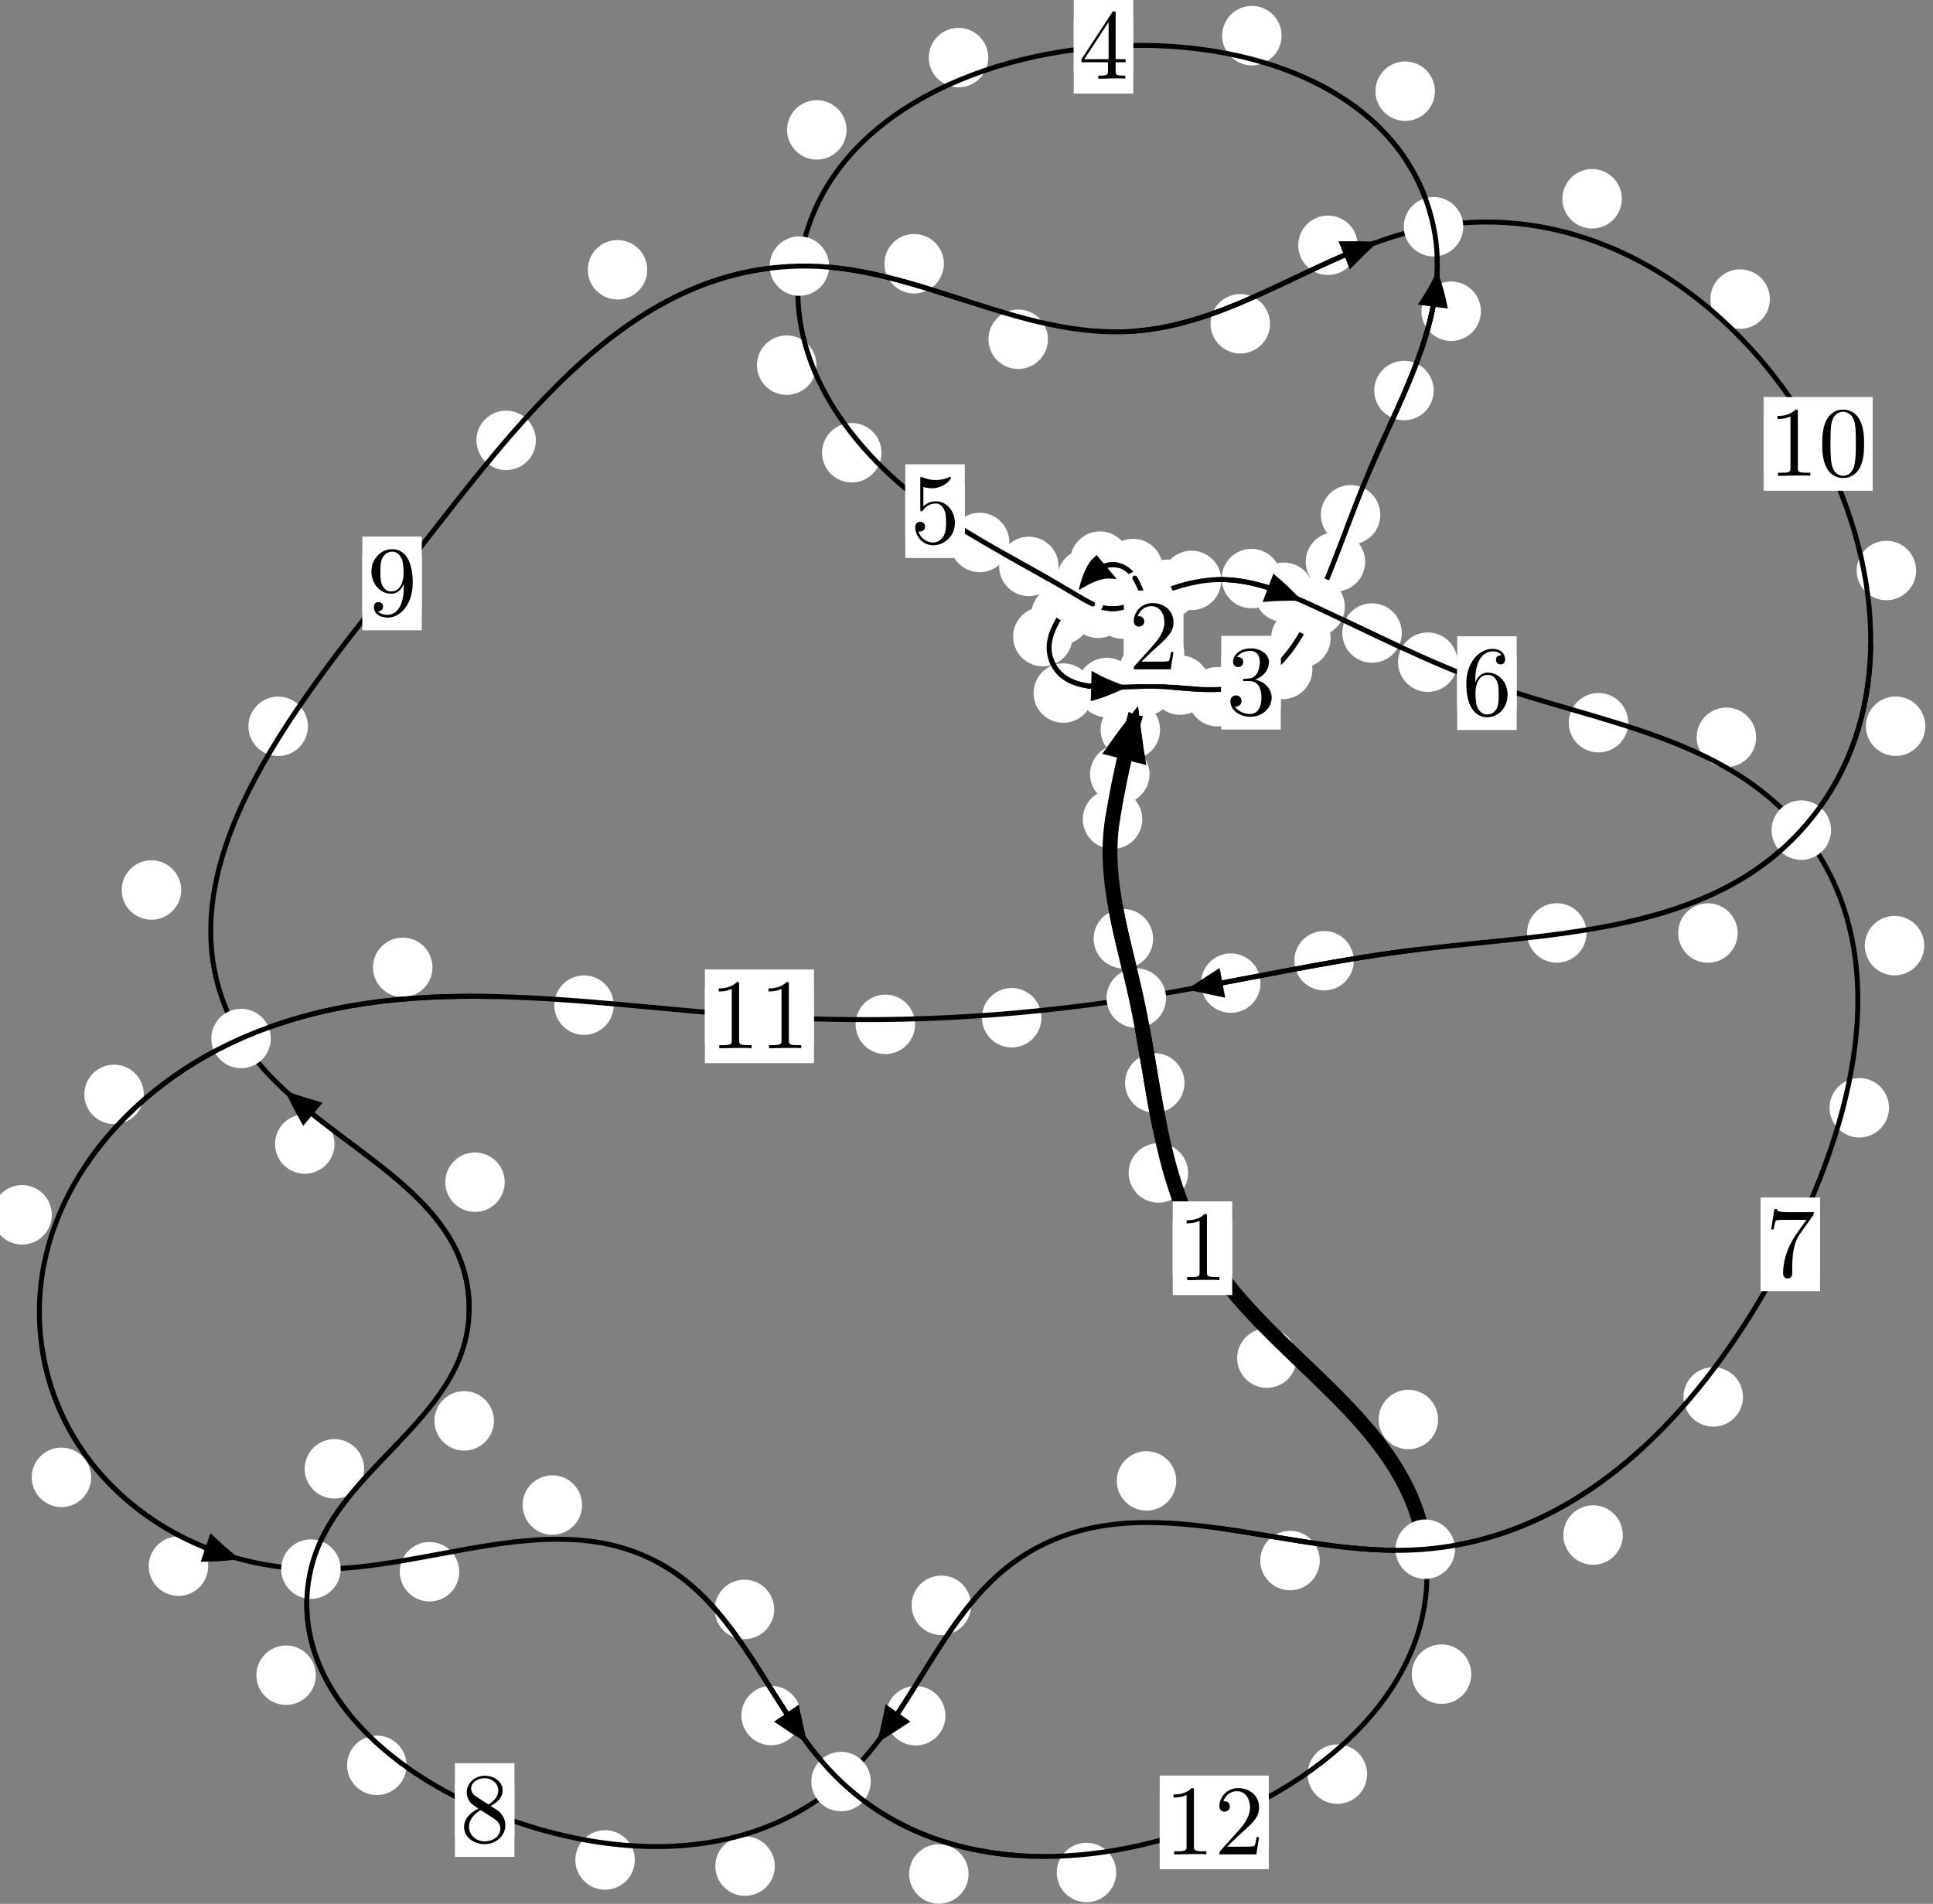 <?xml version="1.0"?>
<!-- Created by MetaPost 1.999 on 2021.07.06:0017 -->
<svg version="1.1" xmlns="http://www.w3.org/2000/svg" xmlns:xlink="http://www.w3.org/1999/xlink" width="194.306" height="191.413" viewBox="0 0 194.306 191.413">
<rect x="0" y="0" width="194.306" height="191.413" fill="#808080" stroke="none"/>
<!-- Original BoundingBox: -115.768585 -122.403259 78.537796 69.009918 -->
  <defs>
    <g transform="scale(0.01,0.01)" id="GLYPHcmr10_48">
      <path style="fill-rule: evenodd;" d="M460 -320C460 -400,455 -480,420 -554C374 -650,292 -666,250 -666C190 -666,117 -640,76 -547C44 -478,39 -400,39 -320C39 -245,43 -155,84 -79C127 2,200 22,249 22C303 22,379 1,423 -94C455 -163,460 -241,460 -320M249 -0C210 -0,151 -25,133 -121C122 -181,122 -273,122 -332C122 -396,122 -462,130 -516C149 -635,224 -644,249 -644C282 -644,348 -626,367 -527C377 -471,377 -395,377 -332C377 -257,377 -189,366 -125C351 -30,294 -0,249 -0"></path>
    </g>
    <g transform="scale(0.01,0.01)" id="GLYPHcmr10_49">
      <path style="fill-rule: evenodd;" d="M294 -640C294 -664,294 -666,271 -666C209 -602,121 -602,89 -602L89 -571C109 -571,168 -571,220 -597L220 -79C220 -43,217 -31,127 -31L95 -31L95 -0L257 -0L130 -3L217 -3L257 -3L297 -3L384 -3L419 -0L419 -31L387 -31C297 -31,294 -42,294 -79"></path>
    </g>
    <g transform="scale(0.01,0.01)" id="GLYPHcmr10_50">
      <path style="fill-rule: evenodd;" d="M127 -77L233 -180C389 -318,449 -372,449 -472C449 -586,359 -666,237 -666C124 -666,50 -574,50 -485C50 -429,100 -429,103 -429C120 -429,155 -441,155 -482C155 -508,137 -534,102 -534C94 -534,92 -534,89 -533C112 -598,166 -635,224 -635C315 -635,358 -554,358 -472C358 -392,308 -313,253 -251L61 -37C50 -26,50 -24,50 -0L421 -0L449 -174L424 -174C419 -144,412 -100,402 -85C395 -77,329 -77,307 -77"></path>
    </g>
    <g transform="scale(0.01,0.01)" id="GLYPHcmr10_51">
      <path style="fill-rule: evenodd;" d="M290 -352C372 -379,430 -449,430 -528C430 -610,342 -666,246 -666C145 -666,69 -606,69 -530C69 -497,91 -478,120 -478C151 -478,171 -500,171 -529C171 -579,124 -579,109 -579C140 -628,206 -641,242 -641C283 -641,338 -619,338 -529C338 -517,336 -459,310 -415C280 -367,246 -364,221 -363C213 -362,189 -360,182 -360C174 -359,167 -358,167 -348C167 -337,174 -337,191 -337L235 -337C317 -337,354 -269,354 -171C354 -35,285 -6,241 -6C198 -6,123 -23,88 -82C123 -77,154 -99,154 -137C154 -173,127 -193,98 -193C74 -193,42 -179,42 -135C42 -44,135 22,244 22C366 22,457 -69,457 -171C457 -253,394 -331,290 -352"></path>
    </g>
    <g transform="scale(0.01,0.01)" id="GLYPHcmr10_52">
      <path style="fill-rule: evenodd;" d="M294 -165L294 -78C294 -42,292 -31,218 -31L197 -31L197 -0L332 -0L238 -3L290 -3L332 -3L374 -3L427 -3L468 -0L468 -31L447 -31C373 -31,371 -42,371 -78L371 -165L471 -165L471 -196L371 -196L371 -651C371 -671,371 -677,355 -677C346 -677,343 -677,335 -665L28 -196L28 -165M300 -196L56 -196L300 -569"></path>
    </g>
    <g transform="scale(0.01,0.01)" id="GLYPHcmr10_53">
      <path style="fill-rule: evenodd;" d="M449 -201C449 -320,367 -420,259 -420C211 -420,168 -404,132 -369L132 -564C152 -558,185 -551,217 -551C340 -551,410 -642,410 -655C410 -661,407 -666,400 -666C399 -666,397 -666,392 -663C372 -654,323 -634,256 -634C216 -634,170 -641,123 -662C115 -665,113 -665,111 -665C101 -665,101 -657,101 -641L101 -345C101 -327,101 -319,115 -319C122 -319,124 -322,128 -328C139 -344,176 -398,257 -398C309 -398,334 -352,342 -334C358 -297,360 -258,360 -208C360 -173,360 -113,336 -71C312 -32,275 -6,229 -6C156 -6,99 -59,82 -118C85 -117,88 -116,99 -116C132 -116,149 -141,149 -165C149 -189,132 -214,99 -214C85 -214,50 -207,50 -161C50 -75,119 22,231 22C347 22,449 -74,449 -201"></path>
    </g>
    <g transform="scale(0.01,0.01)" id="GLYPHcmr10_54">
      <path style="fill-rule: evenodd;" d="M132 -328L132 -352C132 -605,256 -641,307 -641C331 -641,373 -635,395 -601C380 -601,340 -601,340 -556C340 -525,364 -510,386 -510C402 -510,432 -519,432 -558C432 -618,388 -666,305 -666C177 -666,42 -537,42 -316C42 -49,158 22,251 22C362 22,457 -72,457 -204C457 -331,368 -427,257 -427C189 -427,152 -376,132 -328M251 -6C188 -6,158 -66,152 -81C134 -128,134 -208,134 -226C134 -304,166 -404,256 -404C272 -404,318 -404,349 -342C367 -305,367 -254,367 -205C367 -157,367 -107,350 -71C320 -11,274 -6,251 -6"></path>
    </g>
    <g transform="scale(0.01,0.01)" id="GLYPHcmr10_55">
      <path style="fill-rule: evenodd;" d="M476 -609C485 -621,485 -623,485 -644L242 -644C120 -644,118 -657,114 -676L89 -676L56 -470L81 -470C84 -486,93 -549,106 -561C113 -567,191 -567,204 -567L411 -567C400 -551,321 -442,299 -409C209 -274,176 -135,176 -33C176 -23,176 22,222 22C268 22,268 -23,268 -33L268 -84C268 -139,271 -194,279 -248C283 -271,297 -357,341 -419"></path>
    </g>
    <g transform="scale(0.01,0.01)" id="GLYPHcmr10_56">
      <path style="fill-rule: evenodd;" d="M163 -457C117 -487,113 -521,113 -538C113 -599,178 -641,249 -641C322 -641,386 -589,386 -517C386 -460,347 -412,287 -377M309 -362C381 -399,430 -451,430 -517C430 -609,341 -666,250 -666C150 -666,69 -592,69 -499C69 -481,71 -436,113 -389C124 -377,161 -352,186 -335C128 -306,42 -250,42 -151C42 -45,144 22,249 22C362 22,457 -61,457 -168C457 -204,446 -249,408 -291C389 -312,373 -322,309 -362M209 -320L332 -242C360 -223,407 -193,407 -132C407 -58,332 -6,250 -6C164 -6,92 -68,92 -151C92 -209,124 -273,209 -320"></path>
    </g>
    <g transform="scale(0.01,0.01)" id="GLYPHcmr10_57">
      <path style="fill-rule: evenodd;" d="M367 -318L367 -286C367 -52,263 -6,205 -6C188 -6,134 -8,107 -42C151 -42,159 -71,159 -88C159 -119,135 -134,113 -134C97 -134,67 -125,67 -86C67 -19,121 22,206 22C335 22,457 -114,457 -329C457 -598,342 -666,253 -666C198 -666,149 -648,106 -603C65 -558,42 -516,42 -441C42 -316,130 -218,242 -218C303 -218,344 -260,367 -318M243 -241C227 -241,181 -241,150 -304C132 -341,132 -391,132 -440C132 -494,132 -541,153 -578C180 -628,218 -641,253 -641C299 -641,332 -607,349 -562C361 -530,365 -467,365 -421C365 -338,331 -241,243 -241"></path>
    </g>
  </defs>
  <path d="M115.553 77.841C115.553 77.048,115.238 76.288,114.677 75.728C114.117 75.167,113.357 74.852,112.564 74.852C111.771 74.852,111.011 75.167,110.451 75.728C109.89 76.288,109.575 77.048,109.575 77.841C109.575 78.634,109.89 79.394,110.451 79.954C111.011 80.515,111.771 80.83,112.564 80.83C113.357 80.83,114.117 80.515,114.677 79.954C115.238 79.394,115.553 78.634,115.553 77.841Z" style="fill: rgb(100%,100%,100%);stroke: none;"></path>
  <path d="M114.822 82.367C114.822 81.575,114.507 80.815,113.946 80.254C113.386 79.694,112.626 79.379,111.833 79.379C111.04 79.379,110.28 79.694,109.72 80.254C109.159 80.815,108.844 81.575,108.844 82.367C108.844 83.16,109.159 83.92,109.72 84.481C110.28 85.041,111.04 85.356,111.833 85.356C112.626 85.356,113.386 85.041,113.946 84.481C114.507 83.92,114.822 83.16,114.822 82.367Z" style="fill: rgb(100%,100%,100%);stroke: none;"></path>
  <path d="M118.495 67.393C118.495 66.601,118.18 65.841,117.619 65.28C117.059 64.72,116.299 64.405,115.506 64.405C114.713 64.405,113.953 64.72,113.393 65.28C112.832 65.841,112.517 66.601,112.517 67.393C112.517 68.186,112.832 68.946,113.393 69.507C113.953 70.067,114.713 70.382,115.506 70.382C116.299 70.382,117.059 70.067,117.619 69.507C118.18 68.946,118.495 68.186,118.495 67.393Z" style="fill: rgb(100%,100%,100%);stroke: none;"></path>
  <path d="M116.611 73.373C116.611 72.581,116.296 71.821,115.736 71.26C115.175 70.7,114.415 70.385,113.623 70.385C112.83 70.385,112.07 70.7,111.509 71.26C110.949 71.821,110.634 72.581,110.634 73.373C110.634 74.166,110.949 74.926,111.509 75.487C112.07 76.047,112.83 76.362,113.623 76.362C114.415 76.362,115.175 76.047,115.736 75.487C116.296 74.926,116.611 74.166,116.611 73.373Z" style="fill: rgb(100%,100%,100%);stroke: none;"></path>
  <path d="M118.872 62.768C118.872 61.975,118.557 61.215,117.997 60.655C117.436 60.094,116.676 59.779,115.884 59.779C115.091 59.779,114.331 60.094,113.77 60.655C113.21 61.215,112.895 61.975,112.895 62.768C112.895 63.561,113.21 64.321,113.77 64.881C114.331 65.442,115.091 65.757,115.884 65.757C116.676 65.757,117.436 65.442,117.997 64.881C118.557 64.321,118.872 63.561,118.872 62.768Z" style="fill: rgb(100%,100%,100%);stroke: none;"></path>
  <path d="M119.047 65.767C119.047 64.974,118.732 64.214,118.172 63.654C117.611 63.093,116.851 62.778,116.058 62.778C115.266 62.778,114.506 63.093,113.945 63.654C113.385 64.214,113.07 64.974,113.07 65.767C113.07 66.56,113.385 67.32,113.945 67.88C114.506 68.441,115.266 68.756,116.058 68.756C116.851 68.756,117.611 68.441,118.172 67.88C118.732 67.32,119.047 66.56,119.047 65.767Z" style="fill: rgb(100%,100%,100%);stroke: none;"></path>
  <path d="M117.495 58.785C117.495 57.992,117.18 57.232,116.62 56.671C116.06 56.111,115.299 55.796,114.507 55.796C113.714 55.796,112.954 56.111,112.393 56.671C111.833 57.232,111.518 57.992,111.518 58.785C111.518 59.577,111.833 60.337,112.393 60.898C112.954 61.458,113.714 61.773,114.507 61.773C115.299 61.773,116.06 61.458,116.62 60.898C117.18 60.337,117.495 59.577,117.495 58.785Z" style="fill: rgb(100%,100%,100%);stroke: none;"></path>
  <path d="M118.401 61.523C118.401 60.731,118.087 59.971,117.526 59.41C116.966 58.85,116.205 58.535,115.413 58.535C114.62 58.535,113.86 58.85,113.299 59.41C112.739 59.971,112.424 60.731,112.424 61.523C112.424 62.316,112.739 63.076,113.299 63.637C113.86 64.197,114.62 64.512,115.413 64.512C116.205 64.512,116.966 64.197,117.526 63.637C118.087 63.076,118.401 62.316,118.401 61.523Z" style="fill: rgb(100%,100%,100%);stroke: none;"></path>
  <path d="M113.557 56.419C113.557 55.626,113.242 54.866,112.681 54.306C112.121 53.745,111.361 53.43,110.568 53.43C109.775 53.43,109.015 53.745,108.455 54.306C107.894 54.866,107.579 55.626,107.579 56.419C107.579 57.212,107.894 57.972,108.455 58.532C109.015 59.093,109.775 59.408,110.568 59.408C111.361 59.408,112.121 59.093,112.681 58.532C113.242 57.972,113.557 57.212,113.557 56.419Z" style="fill: rgb(100%,100%,100%);stroke: none;"></path>
  <path d="M116.882 57.163C116.882 56.37,116.567 55.61,116.007 55.049C115.446 54.489,114.686 54.174,113.894 54.174C113.101 54.174,112.341 54.489,111.78 55.049C111.22 55.61,110.905 56.37,110.905 57.163C110.905 57.955,111.22 58.716,111.78 59.276C112.341 59.837,113.101 60.151,113.894 60.151C114.686 60.151,115.446 59.837,116.007 59.276C116.567 58.716,116.882 57.955,116.882 57.163Z" style="fill: rgb(100%,100%,100%);stroke: none;"></path>
  <path d="M109.634 61.827C109.634 61.034,109.319 60.274,108.759 59.714C108.198 59.153,107.438 58.838,106.646 58.838C105.853 58.838,105.093 59.153,104.532 59.714C103.972 60.274,103.657 61.034,103.657 61.827C103.657 62.62,103.972 63.38,104.532 63.94C105.093 64.501,105.853 64.816,106.646 64.816C107.438 64.816,108.198 64.501,108.759 63.94C109.319 63.38,109.634 62.62,109.634 61.827Z" style="fill: rgb(100%,100%,100%);stroke: none;"></path>
  <path d="M112.239 58.184C112.239 57.392,111.925 56.631,111.364 56.071C110.804 55.51,110.043 55.195,109.251 55.195C108.458 55.195,107.698 55.51,107.137 56.071C106.577 56.631,106.262 57.392,106.262 58.184C106.262 58.977,106.577 59.737,107.137 60.298C107.698 60.858,108.458 61.173,109.251 61.173C110.043 61.173,110.804 60.858,111.364 60.298C111.925 59.737,112.239 58.977,112.239 58.184Z" style="fill: rgb(100%,100%,100%);stroke: none;"></path>
  <path d="M109.872 69.68C109.872 68.888,109.557 68.128,108.997 67.567C108.436 67.007,107.676 66.692,106.883 66.692C106.091 66.692,105.33 67.007,104.77 67.567C104.21 68.128,103.895 68.888,103.895 69.68C103.895 70.473,104.21 71.233,104.77 71.794C105.33 72.354,106.091 72.669,106.883 72.669C107.676 72.669,108.436 72.354,108.997 71.794C109.557 71.233,109.872 70.473,109.872 69.68Z" style="fill: rgb(100%,100%,100%);stroke: none;"></path>
  <path d="M107.814 64.003C107.814 63.21,107.499 62.45,106.939 61.89C106.378 61.329,105.618 61.014,104.826 61.014C104.033 61.014,103.273 61.329,102.712 61.89C102.152 62.45,101.837 63.21,101.837 64.003C101.837 64.796,102.152 65.556,102.712 66.116C103.273 66.677,104.033 66.992,104.826 66.992C105.618 66.992,106.378 66.677,106.939 66.116C107.499 65.556,107.814 64.796,107.814 64.003Z" style="fill: rgb(100%,100%,100%);stroke: none;"></path>
  <path d="M121.616 68.881C121.616 68.089,121.301 67.328,120.74 66.768C120.18 66.207,119.42 65.892,118.627 65.892C117.834 65.892,117.074 66.207,116.514 66.768C115.953 67.328,115.638 68.089,115.638 68.881C115.638 69.674,115.953 70.434,116.514 70.995C117.074 71.555,117.834 71.87,118.627 71.87C119.42 71.87,120.18 71.555,120.74 70.995C121.301 70.434,121.616 69.674,121.616 68.881Z" style="fill: rgb(100%,100%,100%);stroke: none;"></path>
  <path d="M114.236 69.123C114.236 68.33,113.921 67.57,113.361 67.01C112.8 66.449,112.04 66.134,111.247 66.134C110.455 66.134,109.695 66.449,109.134 67.01C108.574 67.57,108.259 68.33,108.259 69.123C108.259 69.916,108.574 70.676,109.134 71.236C109.695 71.797,110.455 72.112,111.247 72.112C112.04 72.112,112.8 71.797,113.361 71.236C113.921 70.676,114.236 69.916,114.236 69.123Z" style="fill: rgb(100%,100%,100%);stroke: none;"></path>
  <path d="M131.926 67.303C131.926 66.511,131.611 65.751,131.051 65.19C130.49 64.63,129.73 64.315,128.937 64.315C128.145 64.315,127.384 64.63,126.824 65.19C126.264 65.751,125.949 66.511,125.949 67.303C125.949 68.096,126.264 68.856,126.824 69.417C127.384 69.977,128.145 70.292,128.937 70.292C129.73 70.292,130.49 69.977,131.051 69.417C131.611 68.856,131.926 68.096,131.926 67.303Z" style="fill: rgb(100%,100%,100%);stroke: none;"></path>
  <path d="M125.362 70.048C125.362 69.256,125.047 68.496,124.486 67.935C123.926 67.375,123.166 67.06,122.373 67.06C121.58 67.06,120.82 67.375,120.26 67.935C119.699 68.496,119.384 69.256,119.384 70.048C119.384 70.841,119.699 71.601,120.26 72.162C120.82 72.722,121.58 73.037,122.373 73.037C123.166 73.037,123.926 72.722,124.486 72.162C125.047 71.601,125.362 70.841,125.362 70.048Z" style="fill: rgb(100%,100%,100%);stroke: none;"></path>
  <path d="M137.228 56.487C137.228 55.695,136.913 54.934,136.353 54.374C135.792 53.813,135.032 53.498,134.24 53.498C133.447 53.498,132.687 53.813,132.126 54.374C131.566 54.934,131.251 55.695,131.251 56.487C131.251 57.28,131.566 58.04,132.126 58.601C132.687 59.161,133.447 59.476,134.24 59.476C135.032 59.476,135.792 59.161,136.353 58.601C136.913 58.04,137.228 57.28,137.228 56.487Z" style="fill: rgb(100%,100%,100%);stroke: none;"></path>
  <path d="M133.754 64.153C133.754 63.36,133.439 62.6,132.878 62.039C132.318 61.479,131.558 61.164,130.765 61.164C129.972 61.164,129.212 61.479,128.652 62.039C128.091 62.6,127.776 63.36,127.776 64.153C127.776 64.945,128.091 65.706,128.652 66.266C129.212 66.827,129.972 67.142,130.765 67.142C131.558 67.142,132.318 66.827,132.878 66.266C133.439 65.706,133.754 64.945,133.754 64.153Z" style="fill: rgb(100%,100%,100%);stroke: none;"></path>
  <path d="M144.118 39.267C144.118 38.474,143.803 37.714,143.243 37.153C142.682 36.593,141.922 36.278,141.129 36.278C140.337 36.278,139.577 36.593,139.016 37.153C138.456 37.714,138.141 38.474,138.141 39.267C138.141 40.059,138.456 40.82,139.016 41.38C139.577 41.94,140.337 42.255,141.129 42.255C141.922 42.255,142.682 41.94,143.243 41.38C143.803 40.82,144.118 40.059,144.118 39.267Z" style="fill: rgb(100%,100%,100%);stroke: none;"></path>
  <path d="M138.75 51.759C138.75 50.966,138.435 50.206,137.874 49.646C137.314 49.085,136.554 48.77,135.761 48.77C134.968 48.77,134.208 49.085,133.648 49.646C133.087 50.206,132.772 50.966,132.772 51.759C132.772 52.552,133.087 53.312,133.648 53.872C134.208 54.433,134.968 54.748,135.761 54.748C136.554 54.748,137.314 54.433,137.874 53.872C138.435 53.312,138.75 52.552,138.75 51.759Z" style="fill: rgb(100%,100%,100%);stroke: none;"></path>
  <path d="M144.238 9.168C144.238 8.376,143.923 7.616,143.363 7.055C142.803 6.495,142.042 6.18,141.25 6.18C140.457 6.18,139.697 6.495,139.136 7.055C138.576 7.616,138.261 8.376,138.261 9.168C138.261 9.961,138.576 10.721,139.136 11.282C139.697 11.842,140.457 12.157,141.25 12.157C142.042 12.157,142.803 11.842,143.363 11.282C143.923 10.721,144.238 9.961,144.238 9.168Z" style="fill: rgb(100%,100%,100%);stroke: none;"></path>
  <path d="M148.86 31.291C148.86 30.499,148.545 29.738,147.985 29.178C147.424 28.617,146.664 28.303,145.871 28.303C145.079 28.303,144.318 28.617,143.758 29.178C143.197 29.738,142.882 30.499,142.882 31.291C142.882 32.084,143.197 32.844,143.758 33.405C144.318 33.965,145.079 34.28,145.871 34.28C146.664 34.28,147.424 33.965,147.985 33.405C148.545 32.844,148.86 32.084,148.86 31.291Z" style="fill: rgb(100%,100%,100%);stroke: none;"></path>
  <path d="M99.339 5.79C99.339 4.998,99.024 4.238,98.464 3.677C97.903 3.117,97.143 2.802,96.35 2.802C95.558 2.802,94.797 3.117,94.237 3.677C93.676 4.238,93.361 4.998,93.361 5.79C93.361 6.583,93.676 7.343,94.237 7.904C94.797 8.464,95.558 8.779,96.35 8.779C97.143 8.779,97.903 8.464,98.464 7.904C99.024 7.343,99.339 6.583,99.339 5.79Z" style="fill: rgb(100%,100%,100%);stroke: none;"></path>
  <path d="M128.827 3.585C128.827 2.792,128.512 2.032,127.952 1.472C127.391 0.911,126.631 0.596,125.838 0.596C125.046 0.596,124.286 0.911,123.725 1.472C123.165 2.032,122.85 2.792,122.85 3.585C122.85 4.378,123.165 5.138,123.725 5.698C124.286 6.259,125.046 6.574,125.838 6.574C126.631 6.574,127.391 6.259,127.952 5.698C128.512 5.138,128.827 4.378,128.827 3.585Z" style="fill: rgb(100%,100%,100%);stroke: none;"></path>
  <path d="M82.068 36.713C82.068 35.92,81.753 35.16,81.193 34.599C80.632 34.039,79.872 33.724,79.079 33.724C78.287 33.724,77.526 34.039,76.966 34.599C76.405 35.16,76.091 35.92,76.091 36.713C76.091 37.505,76.405 38.266,76.966 38.826C77.526 39.387,78.287 39.702,79.079 39.702C79.872 39.702,80.632 39.387,81.193 38.826C81.753 38.266,82.068 37.505,82.068 36.713Z" style="fill: rgb(100%,100%,100%);stroke: none;"></path>
  <path d="M85.095 13.058C85.095 12.266,84.78 11.506,84.22 10.945C83.66 10.385,82.899 10.07,82.107 10.07C81.314 10.07,80.554 10.385,79.993 10.945C79.433 11.506,79.118 12.266,79.118 13.058C79.118 13.851,79.433 14.611,79.993 15.172C80.554 15.732,81.314 16.047,82.107 16.047C82.899 16.047,83.66 15.732,84.22 15.172C84.78 14.611,85.095 13.851,85.095 13.058Z" style="fill: rgb(100%,100%,100%);stroke: none;"></path>
  <path d="M101.463 54.54C101.463 53.748,101.148 52.987,100.587 52.427C100.027 51.867,99.267 51.552,98.474 51.552C97.681 51.552,96.921 51.867,96.361 52.427C95.8 52.987,95.485 53.748,95.485 54.54C95.485 55.333,95.8 56.093,96.361 56.654C96.921 57.214,97.681 57.529,98.474 57.529C99.267 57.529,100.027 57.214,100.587 56.654C101.148 56.093,101.463 55.333,101.463 54.54Z" style="fill: rgb(100%,100%,100%);stroke: none;"></path>
  <path d="M88.61 45.518C88.61 44.725,88.295 43.965,87.735 43.405C87.175 42.844,86.414 42.529,85.622 42.529C84.829 42.529,84.069 42.844,83.508 43.405C82.948 43.965,82.633 44.725,82.633 45.518C82.633 46.311,82.948 47.071,83.508 47.631C84.069 48.192,84.829 48.507,85.622 48.507C86.414 48.507,87.175 48.192,87.735 47.631C88.295 47.071,88.61 46.311,88.61 45.518Z" style="fill: rgb(100%,100%,100%);stroke: none;"></path>
  <path d="M112.223 60.45C112.223 59.657,111.908 58.897,111.348 58.336C110.787 57.776,110.027 57.461,109.235 57.461C108.442 57.461,107.682 57.776,107.121 58.336C106.561 58.897,106.246 59.657,106.246 60.45C106.246 61.242,106.561 62.003,107.121 62.563C107.682 63.124,108.442 63.438,109.235 63.438C110.027 63.438,110.787 63.124,111.348 62.563C111.908 62.003,112.223 61.242,112.223 60.45Z" style="fill: rgb(100%,100%,100%);stroke: none;"></path>
  <path d="M106.411 56.946C106.411 56.154,106.096 55.394,105.535 54.833C104.975 54.273,104.215 53.958,103.422 53.958C102.629 53.958,101.869 54.273,101.309 54.833C100.748 55.394,100.433 56.154,100.433 56.946C100.433 57.739,100.748 58.499,101.309 59.06C101.869 59.62,102.629 59.935,103.422 59.935C104.215 59.935,104.975 59.62,105.535 59.06C106.096 58.499,106.411 57.739,106.411 56.946Z" style="fill: rgb(100%,100%,100%);stroke: none;"></path>
  <path d="M115.848 61.241C115.848 60.448,115.533 59.688,114.972 59.127C114.412 58.567,113.652 58.252,112.859 58.252C112.066 58.252,111.306 58.567,110.746 59.127C110.185 59.688,109.87 60.448,109.87 61.241C109.87 62.033,110.185 62.793,110.746 63.354C111.306 63.914,112.066 64.229,112.859 64.229C113.652 64.229,114.412 63.914,114.972 63.354C115.533 62.793,115.848 62.033,115.848 61.241Z" style="fill: rgb(100%,100%,100%);stroke: none;"></path>
  <path d="M113.376 61.161C113.376 60.369,113.061 59.608,112.501 59.048C111.94 58.488,111.18 58.173,110.387 58.173C109.595 58.173,108.835 58.488,108.274 59.048C107.714 59.608,107.399 60.369,107.399 61.161C107.399 61.954,107.714 62.714,108.274 63.275C108.835 63.835,109.595 64.15,110.387 64.15C111.18 64.15,111.94 63.835,112.501 63.275C113.061 62.714,113.376 61.954,113.376 61.161Z" style="fill: rgb(100%,100%,100%);stroke: none;"></path>
  <path d="M120.33 59.248C120.33 58.456,120.015 57.695,119.454 57.135C118.894 56.574,118.134 56.26,117.341 56.26C116.548 56.26,115.788 56.574,115.228 57.135C114.667 57.695,114.352 58.456,114.352 59.248C114.352 60.041,114.667 60.801,115.228 61.362C115.788 61.922,116.548 62.237,117.341 62.237C118.134 62.237,118.894 61.922,119.454 61.362C120.015 60.801,120.33 60.041,120.33 59.248Z" style="fill: rgb(100%,100%,100%);stroke: none;"></path>
  <path d="M116.929 60.741C116.929 59.949,116.614 59.188,116.053 58.628C115.493 58.067,114.733 57.752,113.94 57.752C113.147 57.752,112.387 58.067,111.827 58.628C111.266 59.188,110.951 59.949,110.951 60.741C110.951 61.534,111.266 62.294,111.827 62.855C112.387 63.415,113.147 63.73,113.94 63.73C114.733 63.73,115.493 63.415,116.053 62.855C116.614 62.294,116.929 61.534,116.929 60.741Z" style="fill: rgb(100%,100%,100%);stroke: none;"></path>
  <path d="M128.784 58.17C128.784 57.378,128.469 56.618,127.909 56.057C127.348 55.497,126.588 55.182,125.795 55.182C125.003 55.182,124.243 55.497,123.682 56.057C123.122 56.618,122.807 57.378,122.807 58.17C122.807 58.963,123.122 59.723,123.682 60.284C124.243 60.844,125.003 61.159,125.795 61.159C126.588 61.159,127.348 60.844,127.909 60.284C128.469 59.723,128.784 58.963,128.784 58.17Z" style="fill: rgb(100%,100%,100%);stroke: none;"></path>
  <path d="M122.763 58.354C122.763 57.561,122.448 56.801,121.888 56.24C121.327 55.68,120.567 55.365,119.775 55.365C118.982 55.365,118.222 55.68,117.661 56.24C117.101 56.801,116.786 57.561,116.786 58.354C116.786 59.146,117.101 59.907,117.661 60.467C118.222 61.028,118.982 61.342,119.775 61.342C120.567 61.342,121.327 61.028,121.888 60.467C122.448 59.907,122.763 59.146,122.763 58.354Z" style="fill: rgb(100%,100%,100%);stroke: none;"></path>
  <path d="M140.907 63.643C140.907 62.851,140.592 62.091,140.032 61.53C139.471 60.97,138.711 60.655,137.918 60.655C137.126 60.655,136.366 60.97,135.805 61.53C135.245 62.091,134.93 62.851,134.93 63.643C134.93 64.436,135.245 65.196,135.805 65.757C136.366 66.317,137.126 66.632,137.918 66.632C138.711 66.632,139.471 66.317,140.032 65.757C140.592 65.196,140.907 64.436,140.907 63.643Z" style="fill: rgb(100%,100%,100%);stroke: none;"></path>
  <path d="M132.045 59.549C132.045 58.756,131.73 57.996,131.17 57.436C130.609 56.875,129.849 56.56,129.057 56.56C128.264 56.56,127.504 56.875,126.943 57.436C126.383 57.996,126.068 58.756,126.068 59.549C126.068 60.342,126.383 61.102,126.943 61.662C127.504 62.223,128.264 62.538,129.057 62.538C129.849 62.538,130.609 62.223,131.17 61.662C131.73 61.102,132.045 60.342,132.045 59.549Z" style="fill: rgb(100%,100%,100%);stroke: none;"></path>
  <path d="M163.67 72.662C163.67 71.87,163.355 71.11,162.795 70.549C162.234 69.989,161.474 69.674,160.682 69.674C159.889 69.674,159.129 69.989,158.568 70.549C158.008 71.11,157.693 71.87,157.693 72.662C157.693 73.455,158.008 74.215,158.568 74.776C159.129 75.336,159.889 75.651,160.682 75.651C161.474 75.651,162.234 75.336,162.795 74.776C163.355 74.215,163.67 73.455,163.67 72.662Z" style="fill: rgb(100%,100%,100%);stroke: none;"></path>
  <path d="M146.51 66.576C146.51 65.783,146.195 65.023,145.635 64.463C145.074 63.902,144.314 63.587,143.521 63.587C142.729 63.587,141.968 63.902,141.408 64.463C140.847 65.023,140.533 65.783,140.533 66.576C140.533 67.369,140.847 68.129,141.408 68.689C141.968 69.25,142.729 69.565,143.521 69.565C144.314 69.565,145.074 69.25,145.635 68.689C146.195 68.129,146.51 67.369,146.51 66.576Z" style="fill: rgb(100%,100%,100%);stroke: none;"></path>
  <path d="M193.428 95.075C193.428 94.282,193.114 93.522,192.553 92.961C191.993 92.401,191.232 92.086,190.44 92.086C189.647 92.086,188.887 92.401,188.326 92.961C187.766 93.522,187.451 94.282,187.451 95.075C187.451 95.867,187.766 96.628,188.326 97.188C188.887 97.749,189.647 98.063,190.44 98.063C191.232 98.063,191.993 97.749,192.553 97.188C193.114 96.628,193.428 95.867,193.428 95.075Z" style="fill: rgb(100%,100%,100%);stroke: none;"></path>
  <path d="M176.526 74.13C176.526 73.337,176.211 72.577,175.65 72.017C175.09 71.456,174.33 71.141,173.537 71.141C172.744 71.141,171.984 71.456,171.424 72.017C170.863 72.577,170.548 73.337,170.548 74.13C170.548 74.923,170.863 75.683,171.424 76.243C171.984 76.804,172.744 77.119,173.537 77.119C174.33 77.119,175.09 76.804,175.65 76.243C176.211 75.683,176.526 74.923,176.526 74.13Z" style="fill: rgb(100%,100%,100%);stroke: none;"></path>
  <path d="M175.205 140.451C175.205 139.659,174.89 138.898,174.33 138.338C173.769 137.778,173.009 137.463,172.217 137.463C171.424 137.463,170.664 137.778,170.103 138.338C169.543 138.898,169.228 139.659,169.228 140.451C169.228 141.244,169.543 142.004,170.103 142.565C170.664 143.125,171.424 143.44,172.217 143.44C173.009 143.44,173.769 143.125,174.33 142.565C174.89 142.004,175.205 141.244,175.205 140.451Z" style="fill: rgb(100%,100%,100%);stroke: none;"></path>
  <path d="M189.886 111.378C189.886 110.585,189.571 109.825,189.011 109.264C188.45 108.704,187.69 108.389,186.898 108.389C186.105 108.389,185.345 108.704,184.784 109.264C184.224 109.825,183.909 110.585,183.909 111.378C183.909 112.17,184.224 112.93,184.784 113.491C185.345 114.051,186.105 114.366,186.898 114.366C187.69 114.366,188.45 114.051,189.011 113.491C189.571 112.93,189.886 112.17,189.886 111.378Z" style="fill: rgb(100%,100%,100%);stroke: none;"></path>
  <path d="M132.663 156.902C132.663 156.109,132.348 155.349,131.787 154.789C131.227 154.228,130.467 153.913,129.674 153.913C128.881 153.913,128.121 154.228,127.561 154.789C127 155.349,126.685 156.109,126.685 156.902C126.685 157.695,127 158.455,127.561 159.015C128.121 159.576,128.881 159.891,129.674 159.891C130.467 159.891,131.227 159.576,131.787 159.015C132.348 158.455,132.663 157.695,132.663 156.902Z" style="fill: rgb(100%,100%,100%);stroke: none;"></path>
  <path d="M163.126 154.336C163.126 153.543,162.811 152.783,162.25 152.223C161.69 151.662,160.93 151.347,160.137 151.347C159.344 151.347,158.584 151.662,158.023 152.223C157.463 152.783,157.148 153.543,157.148 154.336C157.148 155.129,157.463 155.889,158.023 156.449C158.584 157.01,159.344 157.325,160.137 157.325C160.93 157.325,161.69 157.01,162.25 156.449C162.811 155.889,163.126 155.129,163.126 154.336Z" style="fill: rgb(100%,100%,100%);stroke: none;"></path>
  <path d="M97.614 161.4C97.614 160.607,97.299 159.847,96.739 159.286C96.178 158.726,95.418 158.411,94.625 158.411C93.833 158.411,93.073 158.726,92.512 159.286C91.952 159.847,91.637 160.607,91.637 161.4C91.637 162.192,91.952 162.952,92.512 163.513C93.073 164.073,93.833 164.388,94.625 164.388C95.418 164.388,96.178 164.073,96.739 163.513C97.299 162.952,97.614 162.192,97.614 161.4Z" style="fill: rgb(100%,100%,100%);stroke: none;"></path>
  <path d="M118.237 148.891C118.237 148.098,117.922 147.338,117.361 146.777C116.801 146.217,116.041 145.902,115.248 145.902C114.455 145.902,113.695 146.217,113.135 146.777C112.574 147.338,112.259 148.098,112.259 148.891C112.259 149.683,112.574 150.444,113.135 151.004C113.695 151.564,114.455 151.879,115.248 151.879C116.041 151.879,116.801 151.564,117.361 151.004C117.922 150.444,118.237 149.683,118.237 148.891Z" style="fill: rgb(100%,100%,100%);stroke: none;"></path>
  <path d="M77.882 187.624C77.882 186.831,77.568 186.071,77.007 185.511C76.447 184.95,75.686 184.635,74.894 184.635C74.101 184.635,73.341 184.95,72.78 185.511C72.22 186.071,71.905 186.831,71.905 187.624C71.905 188.417,72.22 189.177,72.78 189.738C73.341 190.298,74.101 190.613,74.894 190.613C75.686 190.613,76.447 190.298,77.007 189.738C77.568 189.177,77.882 188.417,77.882 187.624Z" style="fill: rgb(100%,100%,100%);stroke: none;"></path>
  <path d="M95.036 172.503C95.036 171.711,94.721 170.95,94.161 170.39C93.6 169.83,92.84 169.515,92.047 169.515C91.255 169.515,90.494 169.83,89.934 170.39C89.374 170.95,89.059 171.711,89.059 172.503C89.059 173.296,89.374 174.056,89.934 174.617C90.494 175.177,91.255 175.492,92.047 175.492C92.84 175.492,93.6 175.177,94.161 174.617C94.721 174.056,95.036 173.296,95.036 172.503Z" style="fill: rgb(100%,100%,100%);stroke: none;"></path>
  <path d="M40.866 177.488C40.866 176.695,40.552 175.935,39.991 175.375C39.431 174.814,38.67 174.499,37.878 174.499C37.085 174.499,36.325 174.814,35.764 175.375C35.204 175.935,34.889 176.695,34.889 177.488C34.889 178.281,35.204 179.041,35.764 179.601C36.325 180.162,37.085 180.477,37.878 180.477C38.67 180.477,39.431 180.162,39.991 179.601C40.552 179.041,40.866 178.281,40.866 177.488Z" style="fill: rgb(100%,100%,100%);stroke: none;"></path>
  <path d="M63.812 187.002C63.812 186.21,63.497 185.45,62.936 184.889C62.376 184.329,61.616 184.014,60.823 184.014C60.03 184.014,59.27 184.329,58.71 184.889C58.149 185.45,57.834 186.21,57.834 187.002C57.834 187.795,58.149 188.555,58.71 189.116C59.27 189.676,60.03 189.991,60.823 189.991C61.616 189.991,62.376 189.676,62.936 189.116C63.497 188.555,63.812 187.795,63.812 187.002Z" style="fill: rgb(100%,100%,100%);stroke: none;"></path>
  <path d="M36.601 147.678C36.601 146.885,36.286 146.125,35.725 145.564C35.165 145.004,34.405 144.689,33.612 144.689C32.819 144.689,32.059 145.004,31.499 145.564C30.938 146.125,30.623 146.885,30.623 147.678C30.623 148.47,30.938 149.23,31.499 149.791C32.059 150.351,32.819 150.666,33.612 150.666C34.405 150.666,35.165 150.351,35.725 149.791C36.286 149.23,36.601 148.47,36.601 147.678Z" style="fill: rgb(100%,100%,100%);stroke: none;"></path>
  <path d="M31.748 168.429C31.748 167.637,31.433 166.876,30.872 166.316C30.312 165.755,29.552 165.44,28.759 165.44C27.966 165.44,27.206 165.755,26.646 166.316C26.085 166.876,25.77 167.637,25.77 168.429C25.77 169.222,26.085 169.982,26.646 170.543C27.206 171.103,27.966 171.418,28.759 171.418C29.552 171.418,30.312 171.103,30.872 170.543C31.433 169.982,31.748 169.222,31.748 168.429Z" style="fill: rgb(100%,100%,100%);stroke: none;"></path>
  <path d="M50.735 118.859C50.735 118.066,50.42 117.306,49.86 116.746C49.299 116.185,48.539 115.87,47.746 115.87C46.954 115.87,46.193 116.185,45.633 116.746C45.072 117.306,44.758 118.066,44.758 118.859C44.758 119.652,45.072 120.412,45.633 120.972C46.193 121.533,46.954 121.848,47.746 121.848C48.539 121.848,49.299 121.533,49.86 120.972C50.42 120.412,50.735 119.652,50.735 118.859Z" style="fill: rgb(100%,100%,100%);stroke: none;"></path>
  <path d="M49.648 142.854C49.648 142.061,49.333 141.301,48.773 140.74C48.212 140.18,47.452 139.865,46.659 139.865C45.867 139.865,45.106 140.18,44.546 140.74C43.985 141.301,43.671 142.061,43.671 142.854C43.671 143.647,43.985 144.407,44.546 144.967C45.106 145.528,45.867 145.843,46.659 145.843C47.452 145.843,48.212 145.528,48.773 144.967C49.333 144.407,49.648 143.647,49.648 142.854Z" style="fill: rgb(100%,100%,100%);stroke: none;"></path>
  <path d="M18.211 89.483C18.211 88.69,17.896 87.93,17.335 87.369C16.775 86.809,16.015 86.494,15.222 86.494C14.429 86.494,13.669 86.809,13.109 87.369C12.548 87.93,12.233 88.69,12.233 89.483C12.233 90.275,12.548 91.036,13.109 91.596C13.669 92.156,14.429 92.471,15.222 92.471C16.015 92.471,16.775 92.156,17.335 91.596C17.896 91.036,18.211 90.275,18.211 89.483Z" style="fill: rgb(100%,100%,100%);stroke: none;"></path>
  <path d="M33.623 115.021C33.623 114.228,33.308 113.468,32.748 112.908C32.187 112.347,31.427 112.032,30.635 112.032C29.842 112.032,29.082 112.347,28.521 112.908C27.961 113.468,27.646 114.228,27.646 115.021C27.646 115.814,27.961 116.574,28.521 117.134C29.082 117.695,29.842 118.01,30.635 118.01C31.427 118.01,32.187 117.695,32.748 117.134C33.308 116.574,33.623 115.814,33.623 115.021Z" style="fill: rgb(100%,100%,100%);stroke: none;"></path>
  <path d="M53.867 44.276C53.867 43.483,53.552 42.723,52.992 42.162C52.431 41.602,51.671 41.287,50.878 41.287C50.086 41.287,49.325 41.602,48.765 42.162C48.205 42.723,47.89 43.483,47.89 44.276C47.89 45.068,48.205 45.828,48.765 46.389C49.325 46.949,50.086 47.264,50.878 47.264C51.671 47.264,52.431 46.949,52.992 46.389C53.552 45.828,53.867 45.068,53.867 44.276Z" style="fill: rgb(100%,100%,100%);stroke: none;"></path>
  <path d="M30.95 73.024C30.95 72.231,30.635 71.471,30.074 70.911C29.514 70.35,28.754 70.035,27.961 70.035C27.168 70.035,26.408 70.35,25.848 70.911C25.287 71.471,24.972 72.231,24.972 73.024C24.972 73.817,25.287 74.577,25.848 75.137C26.408 75.698,27.168 76.013,27.961 76.013C28.754 76.013,29.514 75.698,30.074 75.137C30.635 74.577,30.95 73.817,30.95 73.024Z" style="fill: rgb(100%,100%,100%);stroke: none;"></path>
  <path d="M94.88 26.516C94.88 25.723,94.565 24.963,94.005 24.403C93.444 23.842,92.684 23.527,91.891 23.527C91.099 23.527,90.338 23.842,89.778 24.403C89.217 24.963,88.903 25.723,88.903 26.516C88.903 27.309,89.217 28.069,89.778 28.629C90.338 29.19,91.099 29.505,91.891 29.505C92.684 29.505,93.444 29.19,94.005 28.629C94.565 28.069,94.88 27.309,94.88 26.516Z" style="fill: rgb(100%,100%,100%);stroke: none;"></path>
  <path d="M65.062 27.125C65.062 26.332,64.747 25.572,64.187 25.012C63.626 24.451,62.866 24.136,62.073 24.136C61.281 24.136,60.521 24.451,59.96 25.012C59.4 25.572,59.085 26.332,59.085 27.125C59.085 27.918,59.4 28.678,59.96 29.238C60.521 29.799,61.281 30.114,62.073 30.114C62.866 30.114,63.626 29.799,64.187 29.238C64.747 28.678,65.062 27.918,65.062 27.125Z" style="fill: rgb(100%,100%,100%);stroke: none;"></path>
  <path d="M127.663 32.555C127.663 31.762,127.348 31.002,126.787 30.442C126.227 29.881,125.467 29.566,124.674 29.566C123.881 29.566,123.121 29.881,122.561 30.442C122 31.002,121.685 31.762,121.685 32.555C121.685 33.348,122 34.108,122.561 34.668C123.121 35.229,123.881 35.544,124.674 35.544C125.467 35.544,126.227 35.229,126.787 34.668C127.348 34.108,127.663 33.348,127.663 32.555Z" style="fill: rgb(100%,100%,100%);stroke: none;"></path>
  <path d="M105.336 34.109C105.336 33.316,105.021 32.556,104.46 31.996C103.9 31.435,103.14 31.12,102.347 31.12C101.554 31.12,100.794 31.435,100.234 31.996C99.673 32.556,99.358 33.316,99.358 34.109C99.358 34.902,99.673 35.662,100.234 36.222C100.794 36.783,101.554 37.098,102.347 37.098C103.14 37.098,103.9 36.783,104.46 36.222C105.021 35.662,105.336 34.902,105.336 34.109Z" style="fill: rgb(100%,100%,100%);stroke: none;"></path>
  <path d="M163.028 19.986C163.028 19.193,162.713 18.433,162.152 17.873C161.592 17.312,160.832 16.997,160.039 16.997C159.246 16.997,158.486 17.312,157.926 17.873C157.365 18.433,157.05 19.193,157.05 19.986C157.05 20.779,157.365 21.539,157.926 22.099C158.486 22.66,159.246 22.975,160.039 22.975C160.832 22.975,161.592 22.66,162.152 22.099C162.713 21.539,163.028 20.779,163.028 19.986Z" style="fill: rgb(100%,100%,100%);stroke: none;"></path>
  <path d="M136.479 24.661C136.479 23.868,136.164 23.108,135.604 22.548C135.043 21.987,134.283 21.672,133.49 21.672C132.698 21.672,131.937 21.987,131.377 22.548C130.816 23.108,130.501 23.868,130.501 24.661C130.501 25.454,130.816 26.214,131.377 26.774C131.937 27.335,132.698 27.65,133.49 27.65C134.283 27.65,135.043 27.335,135.604 26.774C136.164 26.214,136.479 25.454,136.479 24.661Z" style="fill: rgb(100%,100%,100%);stroke: none;"></path>
  <path d="M192.61 57.359C192.61 56.567,192.295 55.807,191.734 55.246C191.174 54.686,190.414 54.371,189.621 54.371C188.828 54.371,188.068 54.686,187.508 55.246C186.947 55.807,186.632 56.567,186.632 57.359C186.632 58.152,186.947 58.912,187.508 59.473C188.068 60.033,188.828 60.348,189.621 60.348C190.414 60.348,191.174 60.033,191.734 59.473C192.295 58.912,192.61 58.152,192.61 57.359Z" style="fill: rgb(100%,100%,100%);stroke: none;"></path>
  <path d="M177.906 30.07C177.906 29.277,177.591 28.517,177.031 27.957C176.47 27.396,175.71 27.081,174.917 27.081C174.125 27.081,173.365 27.396,172.804 27.957C172.244 28.517,171.929 29.277,171.929 30.07C171.929 30.863,172.244 31.623,172.804 32.183C173.365 32.744,174.125 33.059,174.917 33.059C175.71 33.059,176.47 32.744,177.031 32.183C177.591 31.623,177.906 30.863,177.906 30.07Z" style="fill: rgb(100%,100%,100%);stroke: none;"></path>
  <path d="M174.668 93.808C174.668 93.015,174.353 92.255,173.793 91.694C173.232 91.134,172.472 90.819,171.679 90.819C170.887 90.819,170.127 91.134,169.566 91.694C169.006 92.255,168.691 93.015,168.691 93.808C168.691 94.6,169.006 95.361,169.566 95.921C170.127 96.481,170.887 96.796,171.679 96.796C172.472 96.796,173.232 96.481,173.793 95.921C174.353 95.361,174.668 94.6,174.668 93.808Z" style="fill: rgb(100%,100%,100%);stroke: none;"></path>
  <path d="M193.538 73.015C193.538 72.222,193.223 71.462,192.662 70.902C192.102 70.341,191.342 70.026,190.549 70.026C189.756 70.026,188.996 70.341,188.436 70.902C187.875 71.462,187.56 72.222,187.56 73.015C187.56 73.808,187.875 74.568,188.436 75.128C188.996 75.689,189.756 76.004,190.549 76.004C191.342 76.004,192.102 75.689,192.662 75.128C193.223 74.568,193.538 73.808,193.538 73.015Z" style="fill: rgb(100%,100%,100%);stroke: none;"></path>
  <path d="M136.084 96.59C136.084 95.797,135.769 95.037,135.208 94.477C134.648 93.916,133.888 93.601,133.095 93.601C132.302 93.601,131.542 93.916,130.982 94.477C130.421 95.037,130.106 95.797,130.106 96.59C130.106 97.383,130.421 98.143,130.982 98.703C131.542 99.264,132.302 99.579,133.095 99.579C133.888 99.579,134.648 99.264,135.208 98.703C135.769 98.143,136.084 97.383,136.084 96.59Z" style="fill: rgb(100%,100%,100%);stroke: none;"></path>
  <path d="M159.479 93.8C159.479 93.007,159.164 92.247,158.603 91.686C158.043 91.126,157.283 90.811,156.49 90.811C155.697 90.811,154.937 91.126,154.377 91.686C153.816 92.247,153.501 93.007,153.501 93.8C153.501 94.592,153.816 95.352,154.377 95.913C154.937 96.473,155.697 96.788,156.49 96.788C157.283 96.788,158.043 96.473,158.603 95.913C159.164 95.352,159.479 94.592,159.479 93.8Z" style="fill: rgb(100%,100%,100%);stroke: none;"></path>
  <path d="M104.684 102.325C104.684 101.532,104.369 100.772,103.809 100.211C103.248 99.651,102.488 99.336,101.695 99.336C100.903 99.336,100.142 99.651,99.582 100.211C99.022 100.772,98.707 101.532,98.707 102.325C98.707 103.117,99.022 103.878,99.582 104.438C100.142 104.999,100.903 105.313,101.695 105.313C102.488 105.313,103.248 104.999,103.809 104.438C104.369 103.878,104.684 103.117,104.684 102.325Z" style="fill: rgb(100%,100%,100%);stroke: none;"></path>
  <path d="M126.709 98.845C126.709 98.052,126.394 97.292,125.834 96.732C125.273 96.171,124.513 95.856,123.72 95.856C122.928 95.856,122.167 96.171,121.607 96.732C121.047 97.292,120.732 98.052,120.732 98.845C120.732 99.638,121.047 100.398,121.607 100.958C122.167 101.519,122.928 101.834,123.72 101.834C124.513 101.834,125.273 101.519,125.834 100.958C126.394 100.398,126.709 99.638,126.709 98.845Z" style="fill: rgb(100%,100%,100%);stroke: none;"></path>
  <path d="M61.693 101.06C61.693 100.267,61.378 99.507,60.817 98.946C60.257 98.386,59.497 98.071,58.704 98.071C57.911 98.071,57.151 98.386,56.591 98.946C56.03 99.507,55.715 100.267,55.715 101.06C55.715 101.852,56.03 102.613,56.591 103.173C57.151 103.734,57.911 104.049,58.704 104.049C59.497 104.049,60.257 103.734,60.817 103.173C61.378 102.613,61.693 101.852,61.693 101.06Z" style="fill: rgb(100%,100%,100%);stroke: none;"></path>
  <path d="M91.982 102.988C91.982 102.195,91.667 101.435,91.106 100.874C90.546 100.314,89.785 99.999,88.993 99.999C88.2 99.999,87.44 100.314,86.879 100.874C86.319 101.435,86.004 102.195,86.004 102.988C86.004 103.78,86.319 104.541,86.879 105.101C87.44 105.662,88.2 105.977,88.993 105.977C89.785 105.977,90.546 105.662,91.106 105.101C91.667 104.541,91.982 103.78,91.982 102.988Z" style="fill: rgb(100%,100%,100%);stroke: none;"></path>
  <path d="M14.453 110.03C14.453 109.237,14.138 108.477,13.578 107.917C13.017 107.356,12.257 107.041,11.464 107.041C10.672 107.041,9.912 107.356,9.351 107.917C8.791 108.477,8.476 109.237,8.476 110.03C8.476 110.823,8.791 111.583,9.351 112.143C9.912 112.704,10.672 113.019,11.464 113.019C12.257 113.019,13.017 112.704,13.578 112.143C14.138 111.583,14.453 110.823,14.453 110.03Z" style="fill: rgb(100%,100%,100%);stroke: none;"></path>
  <path d="M43.472 97.26C43.472 96.467,43.157 95.707,42.596 95.146C42.036 94.586,41.276 94.271,40.483 94.271C39.69 94.271,38.93 94.586,38.37 95.146C37.809 95.707,37.494 96.467,37.494 97.26C37.494 98.052,37.809 98.812,38.37 99.373C38.93 99.933,39.69 100.248,40.483 100.248C41.276 100.248,42.036 99.933,42.596 99.373C43.157 98.812,43.472 98.052,43.472 97.26Z" style="fill: rgb(100%,100%,100%);stroke: none;"></path>
  <path d="M9.163 148.533C9.163 147.74,8.849 146.98,8.288 146.42C7.728 145.859,6.967 145.544,6.175 145.544C5.382 145.544,4.622 145.859,4.061 146.42C3.501 146.98,3.186 147.74,3.186 148.533C3.186 149.326,3.501 150.086,4.061 150.646C4.622 151.207,5.382 151.522,6.175 151.522C6.967 151.522,7.728 151.207,8.288 150.646C8.849 150.086,9.163 149.326,9.163 148.533Z" style="fill: rgb(100%,100%,100%);stroke: none;"></path>
  <path d="M5.209 122.141C5.209 121.348,4.894 120.588,4.333 120.028C3.773 119.467,3.013 119.152,2.22 119.152C1.427 119.152,0.667 119.467,0.107 120.028C-0.454 120.588,-0.769 121.348,-0.769 122.141C-0.769 122.934,-0.454 123.694,0.107 124.254C0.667 124.815,1.427 125.13,2.22 125.13C3.013 125.13,3.773 124.815,4.333 124.254C4.894 123.694,5.209 122.934,5.209 122.141Z" style="fill: rgb(100%,100%,100%);stroke: none;"></path>
  <path d="M46.162 158.026C46.162 157.233,45.847 156.473,45.287 155.912C44.726 155.352,43.966 155.037,43.173 155.037C42.381 155.037,41.621 155.352,41.06 155.912C40.5 156.473,40.185 157.233,40.185 158.026C40.185 158.818,40.5 159.578,41.06 160.139C41.621 160.699,42.381 161.014,43.173 161.014C43.966 161.014,44.726 160.699,45.287 160.139C45.847 159.578,46.162 158.818,46.162 158.026Z" style="fill: rgb(100%,100%,100%);stroke: none;"></path>
  <path d="M20.926 157.464C20.926 156.671,20.611 155.911,20.051 155.35C19.49 154.79,18.73 154.475,17.938 154.475C17.145 154.475,16.385 154.79,15.824 155.35C15.264 155.911,14.949 156.671,14.949 157.464C14.949 158.256,15.264 159.017,15.824 159.577C16.385 160.137,17.145 160.452,17.938 160.452C18.73 160.452,19.49 160.137,20.051 159.577C20.611 159.017,20.926 158.256,20.926 157.464Z" style="fill: rgb(100%,100%,100%);stroke: none;"></path>
  <path d="M77.818 161.811C77.818 161.018,77.503 160.258,76.943 159.698C76.382 159.137,75.622 158.822,74.829 158.822C74.037 158.822,73.277 159.137,72.716 159.698C72.156 160.258,71.841 161.018,71.841 161.811C71.841 162.604,72.156 163.364,72.716 163.924C73.277 164.485,74.037 164.8,74.829 164.8C75.622 164.8,76.382 164.485,76.943 163.924C77.503 163.364,77.818 162.604,77.818 161.811Z" style="fill: rgb(100%,100%,100%);stroke: none;"></path>
  <path d="M58.509 151.317C58.509 150.525,58.194 149.765,57.634 149.204C57.073 148.644,56.313 148.329,55.52 148.329C54.728 148.329,53.968 148.644,53.407 149.204C52.847 149.765,52.532 150.525,52.532 151.317C52.532 152.11,52.847 152.87,53.407 153.431C53.968 153.991,54.728 154.306,55.52 154.306C56.313 154.306,57.073 153.991,57.634 153.431C58.194 152.87,58.509 152.11,58.509 151.317Z" style="fill: rgb(100%,100%,100%);stroke: none;"></path>
  <path d="M97.362 188.415C97.362 187.622,97.047 186.862,96.487 186.301C95.926 185.741,95.166 185.426,94.374 185.426C93.581 185.426,92.821 185.741,92.26 186.301C91.7 186.862,91.385 187.622,91.385 188.415C91.385 189.207,91.7 189.967,92.26 190.528C92.821 191.088,93.581 191.403,94.374 191.403C95.166 191.403,95.926 191.088,96.487 190.528C97.047 189.967,97.362 189.207,97.362 188.415Z" style="fill: rgb(100%,100%,100%);stroke: none;"></path>
  <path d="M80.505 172.482C80.505 171.689,80.19 170.929,79.629 170.368C79.069 169.808,78.309 169.493,77.516 169.493C76.723 169.493,75.963 169.808,75.403 170.368C74.842 170.929,74.527 171.689,74.527 172.482C74.527 173.274,74.842 174.035,75.403 174.595C75.963 175.155,76.723 175.47,77.516 175.47C78.309 175.47,79.069 175.155,79.629 174.595C80.19 174.035,80.505 173.274,80.505 172.482Z" style="fill: rgb(100%,100%,100%);stroke: none;"></path>
  <path d="M137.421 178.374C137.421 177.581,137.106 176.821,136.545 176.26C135.985 175.7,135.225 175.385,134.432 175.385C133.639 175.385,132.879 175.7,132.319 176.26C131.758 176.821,131.443 177.581,131.443 178.374C131.443 179.166,131.758 179.926,132.319 180.487C132.879 181.047,133.639 181.362,134.432 181.362C135.225 181.362,135.985 181.047,136.545 180.487C137.106 179.926,137.421 179.166,137.421 178.374Z" style="fill: rgb(100%,100%,100%);stroke: none;"></path>
  <path d="M112.203 188.264C112.203 187.472,111.888 186.712,111.327 186.151C110.767 185.591,110.007 185.276,109.214 185.276C108.421 185.276,107.661 185.591,107.101 186.151C106.54 186.712,106.225 187.472,106.225 188.264C106.225 189.057,106.54 189.817,107.101 190.378C107.661 190.938,108.421 191.253,109.214 191.253C110.007 191.253,110.767 190.938,111.327 190.378C111.888 189.817,112.203 189.057,112.203 188.264Z" style="fill: rgb(100%,100%,100%);stroke: none;"></path>
  <path d="M144.558 142.72C144.558 141.928,144.243 141.168,143.682 140.607C143.122 140.047,142.362 139.732,141.569 139.732C140.776 139.732,140.016 140.047,139.456 140.607C138.895 141.168,138.58 141.928,138.58 142.72C138.58 143.513,138.895 144.273,139.456 144.834C140.016 145.394,140.776 145.709,141.569 145.709C142.362 145.709,143.122 145.394,143.682 144.834C144.243 144.273,144.558 143.513,144.558 142.72Z" style="fill: rgb(100%,100%,100%);stroke: none;"></path>
  <path d="M147.892 168.32C147.892 167.527,147.577 166.767,147.017 166.206C146.456 165.646,145.696 165.331,144.904 165.331C144.111 165.331,143.351 165.646,142.79 166.206C142.23 166.767,141.915 167.527,141.915 168.32C141.915 169.112,142.23 169.873,142.79 170.433C143.351 170.994,144.111 171.309,144.904 171.309C145.696 171.309,146.456 170.994,147.017 170.433C147.577 169.873,147.892 169.112,147.892 168.32Z" style="fill: rgb(100%,100%,100%);stroke: none;"></path>
  <path d="M119.428 117.93C119.428 117.137,119.113 116.377,118.552 115.816C117.992 115.256,117.232 114.941,116.439 114.941C115.646 114.941,114.886 115.256,114.326 115.816C113.765 116.377,113.45 117.137,113.45 117.93C113.45 118.722,113.765 119.483,114.326 120.043C114.886 120.604,115.646 120.919,116.439 120.919C117.232 120.919,117.992 120.604,118.552 120.043C119.113 119.483,119.428 118.722,119.428 117.93Z" style="fill: rgb(100%,100%,100%);stroke: none;"></path>
  <path d="M130.338 136.547C130.338 135.754,130.023 134.994,129.462 134.434C128.902 133.873,128.142 133.558,127.349 133.558C126.556 133.558,125.796 133.873,125.236 134.434C124.675 134.994,124.36 135.754,124.36 136.547C124.36 137.34,124.675 138.1,125.236 138.66C125.796 139.221,126.556 139.536,127.349 139.536C128.142 139.536,128.902 139.221,129.462 138.66C130.023 138.1,130.338 137.34,130.338 136.547Z" style="fill: rgb(100%,100%,100%);stroke: none;"></path>
  <path d="M115.911 94.381C115.911 93.589,115.596 92.828,115.036 92.268C114.475 91.707,113.715 91.392,112.922 91.392C112.13 91.392,111.37 91.707,110.809 92.268C110.249 92.828,109.934 93.589,109.934 94.381C109.934 95.174,110.249 95.934,110.809 96.495C111.37 97.055,112.13 97.37,112.922 97.37C113.715 97.37,114.475 97.055,115.036 96.495C115.596 95.934,115.911 95.174,115.911 94.381Z" style="fill: rgb(100%,100%,100%);stroke: none;"></path>
  <path d="M119.068 108.883C119.068 108.091,118.753 107.331,118.193 106.77C117.632 106.21,116.872 105.895,116.08 105.895C115.287 105.895,114.527 106.21,113.966 106.77C113.406 107.331,113.091 108.091,113.091 108.883C113.091 109.676,113.406 110.436,113.966 110.997C114.527 111.557,115.287 111.872,116.08 111.872C116.872 111.872,117.632 111.557,118.193 110.997C118.753 110.436,119.068 109.676,119.068 108.883Z" style="fill: rgb(100%,100%,100%);stroke: none;"></path>
  <path d="M111.833 82.367C112.564 77.841,113.623 73.373,115 69C115.506 67.393,116.058 65.767,115.96 64.082C115.884 62.768,115.413 61.523,115 60.276C114.507 58.785,113.894 57.163,112.395 56.827C110.568 56.419,109.251 58.184,108.114 59.774C106.646 61.827,104.826 64.003,105.673 66.342C106.883 69.68,111.247 69.123,115 69C118.627 68.881,122.373 70.048,125.749 68.637C128.937 67.303,130.765 64.153,132.195 60.999C134.24 56.487,135.761 51.759,137.717 47.208C141.129 39.267,145.871 31.291,144.096 22.793C141.25 9.168,125.838 3.585,110.926 4.7C96.35 5.79,82.107 13.058,80.354 26.752C79.079 36.713,85.622 45.518,93.989 51.392C98.474 54.54,103.422 56.946,108.114 59.774C109.235 60.45,110.387 61.161,111.699 61.203C112.859 61.241,113.94 60.741,115 60.276C117.341 59.248,119.775 58.354,122.334 58.276C125.795 58.17,129.057 59.549,132.195 60.999C137.918 63.643,143.521 66.576,149.466 68.684C160.682 72.662,173.537 74.13,181.068 83.462C190.44 95.075,186.898 111.378,179.965 125.106C172.217 140.451,160.137 154.336,143.267 155.757C129.674 156.902,115.248 148.891,103.262 156.161C94.625 161.4,92.047 172.503,84.54 179.121C74.894 187.624,60.823 187.002,48.719 181.983C37.878 177.488,28.759 168.429,31.254 157.76C33.612 147.678,46.659 142.854,47.141 132.214C47.746 118.859,30.635 115.021,24.232 104.411C15.222 89.483,27.961 73.024,39.409 58.664C50.878 44.276,62.073 27.125,80.354 26.752C91.891 26.516,102.347 34.109,113.886 33.306C124.674 32.555,133.49 24.661,144.096 22.793C160.039 19.986,174.917 30.07,182.762 44.629C189.621 57.359,190.549 73.015,181.068 83.462C171.679 93.808,156.49 93.8,142.646 95.451C133.095 96.59,123.72 98.845,114.221 100.346C101.695 102.325,88.993 102.988,76.337 102.182C58.704 101.06,40.483 97.26,24.232 104.411C11.464 110.03,2.22 122.141,4.234 135.583C6.175 148.533,17.938 157.464,31.254 157.76C43.173 158.026,55.52 151.317,66.231 157.138C74.829 161.811,77.516 172.482,84.54 179.121C94.374 188.415,109.214 188.264,122.056 183.228C134.432 178.374,144.904 168.32,143.267 155.757C141.569 142.72,127.349 136.547,120.874 125.498C116.439 117.93,116.08 108.883,114.221 100.346C112.922 94.381,110.856 88.416,111.833 82.367" style="stroke:rgb(0%,0%,0%); stroke-width: 0.498;stroke-linecap: round;stroke-linejoin: round;stroke-miterlimit: 10;fill: none;"></path>
  <path d="M111.833 82.367C112.564 77.841,113.623 73.373,115 69" style="stroke:rgb(0%,0%,0%); stroke-width: 1.494;stroke-linecap: round;stroke-linejoin: round;stroke-miterlimit: 10;fill: none;"></path>
  <path d="M143.267 155.757C141.569 142.72,127.349 136.547,120.874 125.498C116.439 117.93,116.08 108.883,114.221 100.346C112.922 94.381,110.856 88.416,111.833 82.367" style="stroke:rgb(0%,0%,0%); stroke-width: 1.494;stroke-linecap: round;stroke-linejoin: round;stroke-miterlimit: 10;fill: none;"></path>
  <path d="M117.989 69C117.989 68.207,117.674 67.447,117.113 66.887C116.553 66.326,115.793 66.011,115 66.011C114.207 66.011,113.447 66.326,112.887 66.887C112.326 67.447,112.011 68.207,112.011 69C112.011 69.793,112.326 70.553,112.887 71.113C113.447 71.674,114.207 71.989,115 71.989C115.793 71.989,116.553 71.674,117.113 71.113C117.674 70.553,117.989 69.793,117.989 69Z" style="fill: rgb(100%,100%,100%);stroke: none;"></path>
  <path d="M109.383 68.969C111.095 69.232,113.124 69.061,115 69C116.813 68.941,118.657 69.203,120.469 69.303" style="stroke:rgb(0%,0%,0%); stroke-width: 0.498;stroke-linecap: round;stroke-linejoin: round;stroke-miterlimit: 10;fill: none;"></path>
  <path d="M111.102 59.774C111.102 58.981,110.788 58.221,110.227 57.661C109.667 57.1,108.906 56.785,108.114 56.785C107.321 56.785,106.561 57.1,106 57.661C105.44 58.221,105.125 58.981,105.125 59.774C105.125 60.567,105.44 61.327,106 61.887C106.561 62.448,107.321 62.763,108.114 62.763C108.906 62.763,109.667 62.448,110.227 61.887C110.788 61.327,111.102 60.567,111.102 59.774Z" style="fill: rgb(100%,100%,100%);stroke: none;"></path>
  <path d="M100.974 55.703C103.358 57.052,105.768 58.36,108.114 59.774C108.674 60.112,109.243 60.459,109.835 60.726" style="stroke:rgb(0%,0%,0%); stroke-width: 0.498;stroke-linecap: round;stroke-linejoin: round;stroke-miterlimit: 10;fill: none;"></path>
  <path d="M135.183 60.999C135.183 60.206,134.868 59.446,134.308 58.886C133.747 58.325,132.987 58.01,132.195 58.01C131.402 58.01,130.642 58.325,130.081 58.886C129.521 59.446,129.206 60.206,129.206 60.999C129.206 61.792,129.521 62.552,130.081 63.112C130.642 63.673,131.402 63.988,132.195 63.988C132.987 63.988,133.747 63.673,134.308 63.112C134.868 62.552,135.183 61.792,135.183 60.999Z" style="fill: rgb(100%,100%,100%);stroke: none;"></path>
  <path d="M127.386 59.054C129.026 59.567,130.626 60.274,132.195 60.999C135.057 62.321,137.888 63.715,140.747 65.043" style="stroke:rgb(0%,0%,0%); stroke-width: 0.498;stroke-linecap: round;stroke-linejoin: round;stroke-miterlimit: 10;fill: none;"></path>
  <path d="M83.343 26.752C83.343 25.959,83.028 25.199,82.467 24.638C81.907 24.078,81.147 23.763,80.354 23.763C79.561 23.763,78.801 24.078,78.241 24.638C77.68 25.199,77.365 25.959,77.365 26.752C77.365 27.544,77.68 28.304,78.241 28.865C78.801 29.425,79.561 29.74,80.354 29.74C81.147 29.74,81.907 29.425,82.467 28.865C83.028 28.304,83.343 27.544,83.343 26.752Z" style="fill: rgb(100%,100%,100%);stroke: none;"></path>
  <path d="M57.327 37.452C63.845 31.319,71.214 26.938,80.354 26.752C86.123 26.634,91.621 28.473,97.119 30.241" style="stroke:rgb(0%,0%,0%); stroke-width: 0.498;stroke-linecap: round;stroke-linejoin: round;stroke-miterlimit: 10;fill: none;"></path>
  <path d="M117.989 60.276C117.989 59.483,117.674 58.723,117.113 58.163C116.553 57.602,115.793 57.287,115 57.287C114.207 57.287,113.447 57.602,112.887 58.163C112.326 58.723,112.011 59.483,112.011 60.276C112.011 61.069,112.326 61.829,112.887 62.389C113.447 62.95,114.207 63.265,115 63.265C115.793 63.265,116.553 62.95,117.113 62.389C117.674 61.829,117.989 61.069,117.989 60.276Z" style="fill: rgb(100%,100%,100%);stroke: none;"></path>
  <path d="M115.606 62.154C115.427 61.523,115.206 60.9,115 60.276C114.753 59.53,114.477 58.752,114.074 58.118" style="stroke:rgb(0%,0%,0%); stroke-width: 0.498;stroke-linecap: round;stroke-linejoin: round;stroke-miterlimit: 10;fill: none;"></path>
  <path d="M184.057 83.462C184.057 82.669,183.742 81.909,183.181 81.349C182.621 80.788,181.861 80.473,181.068 80.473C180.275 80.473,179.515 80.788,178.955 81.349C178.394 81.909,178.079 82.669,178.079 83.462C178.079 84.255,178.394 85.015,178.955 85.575C179.515 86.136,180.275 86.451,181.068 86.451C181.861 86.451,182.621 86.136,183.181 85.575C183.742 85.015,184.057 84.255,184.057 83.462Z" style="fill: rgb(100%,100%,100%);stroke: none;"></path>
  <path d="M188.042 64.902C187.947 71.713,185.809 78.238,181.068 83.462C176.374 88.635,170.229 91.219,163.528 92.717" style="stroke:rgb(0%,0%,0%); stroke-width: 0.498;stroke-linecap: round;stroke-linejoin: round;stroke-miterlimit: 10;fill: none;"></path>
  <path d="M87.529 179.121C87.529 178.328,87.214 177.568,86.654 177.007C86.093 176.447,85.333 176.132,84.54 176.132C83.748 176.132,82.988 176.447,82.427 177.007C81.867 177.568,81.552 178.328,81.552 179.121C81.552 179.913,81.867 180.674,82.427 181.234C82.988 181.794,83.748 182.109,84.54 182.109C85.333 182.109,86.093 181.794,86.654 181.234C87.214 180.674,87.529 179.913,87.529 179.121Z" style="fill: rgb(100%,100%,100%);stroke: none;"></path>
  <path d="M75.976 167.392C78.6 171.474,81.028 175.801,84.54 179.121C89.457 183.768,95.625 186.054,102.17 186.548" style="stroke:rgb(0%,0%,0%); stroke-width: 0.498;stroke-linecap: round;stroke-linejoin: round;stroke-miterlimit: 10;fill: none;"></path>
  <path d="M27.22 104.411C27.22 103.619,26.905 102.859,26.345 102.298C25.784 101.738,25.024 101.423,24.232 101.423C23.439 101.423,22.679 101.738,22.118 102.298C21.558 102.859,21.243 103.619,21.243 104.411C21.243 105.204,21.558 105.964,22.118 106.525C22.679 107.085,23.439 107.4,24.232 107.4C25.024 107.4,25.784 107.085,26.345 106.525C26.905 105.964,27.22 105.204,27.22 104.411Z" style="fill: rgb(100%,100%,100%);stroke: none;"></path>
  <path d="M49.766 100.194C40.975 99.998,32.357 100.835,24.232 104.411C17.848 107.221,12.345 111.653,8.69 117.063" style="stroke:rgb(0%,0%,0%); stroke-width: 0.498;stroke-linecap: round;stroke-linejoin: round;stroke-miterlimit: 10;fill: none;"></path>
  <path d="M147.085 22.793C147.085 22.001,146.77 21.24,146.209 20.68C145.649 20.119,144.889 19.805,144.096 19.805C143.303 19.805,142.543 20.119,141.983 20.68C141.422 21.24,141.107 22.001,141.107 22.793C141.107 23.586,141.422 24.346,141.983 24.907C142.543 25.467,143.303 25.782,144.096 25.782C144.889 25.782,145.649 25.467,146.209 24.907C146.77 24.346,147.085 23.586,147.085 22.793Z" style="fill: rgb(100%,100%,100%);stroke: none;"></path>
  <path d="M142.852 35.209C144.242 31.161,144.984 27.042,144.096 22.793C142.673 15.981,138.108 11.179,132.036 8.219" style="stroke:rgb(0%,0%,0%); stroke-width: 0.498;stroke-linecap: round;stroke-linejoin: round;stroke-miterlimit: 10;fill: none;"></path>
  <path d="M117.21 100.346C117.21 99.553,116.895 98.793,116.334 98.232C115.774 97.672,115.014 97.357,114.221 97.357C113.428 97.357,112.668 97.672,112.108 98.232C111.547 98.793,111.232 99.553,111.232 100.346C111.232 101.138,111.547 101.899,112.108 102.459C112.668 103.02,113.428 103.334,114.221 103.334C115.014 103.334,115.774 103.02,116.334 102.459C116.895 101.899,117.21 101.138,117.21 100.346Z" style="fill: rgb(100%,100%,100%);stroke: none;"></path>
  <path d="M116.581 113.285C115.705 109.011,115.15 104.615,114.221 100.346C113.572 97.363,112.73 94.381,112.174 91.388" style="stroke:rgb(0%,0%,0%); stroke-width: 1.494;stroke-linecap: round;stroke-linejoin: round;stroke-miterlimit: 10;fill: none;"></path>
  <path d="M34.243 157.76C34.243 156.967,33.928 156.207,33.367 155.647C32.807 155.086,32.047 154.771,31.254 154.771C30.461 154.771,29.701 155.086,29.141 155.647C28.58 156.207,28.265 156.967,28.265 157.76C28.265 158.553,28.58 159.313,29.141 159.873C29.701 160.434,30.461 160.749,31.254 160.749C32.047 160.749,32.807 160.434,33.367 159.873C33.928 159.313,34.243 158.553,34.243 157.76Z" style="fill: rgb(100%,100%,100%);stroke: none;"></path>
  <path d="M34.985 172.187C31.662 168.027,30.007 163.095,31.254 157.76C32.433 152.719,36.284 148.992,39.901 145.196" style="stroke:rgb(0%,0%,0%); stroke-width: 0.498;stroke-linecap: round;stroke-linejoin: round;stroke-miterlimit: 10;fill: none;"></path>
  <path d="M146.256 155.757C146.256 154.964,145.941 154.204,145.38 153.644C144.82 153.083,144.06 152.768,143.267 152.768C142.474 152.768,141.714 153.083,141.154 153.644C140.593 154.204,140.278 154.964,140.278 155.757C140.278 156.55,140.593 157.31,141.154 157.87C141.714 158.431,142.474 158.746,143.267 158.746C144.06 158.746,144.82 158.431,145.38 157.87C145.941 157.31,146.256 156.55,146.256 155.757Z" style="fill: rgb(100%,100%,100%);stroke: none;"></path>
  <path d="M165.037 145.653C158.939 151.22,151.702 155.046,143.267 155.757C136.471 156.329,129.466 154.613,122.662 153.662" style="stroke:rgb(0%,0%,0%); stroke-width: 0.498;stroke-linecap: round;stroke-linejoin: round;stroke-miterlimit: 10;fill: none;"></path>
  <path d="M111.833 82.367C112.418 78.746,113.212 75.163,114.212 71.635" style="stroke:rgb(0%,0%,0%); stroke-width: 0.498;stroke-linecap: round;stroke-linejoin: round;stroke-miterlimit: 10;fill: none;"></path>
  <path d="M114.924 76.584C114.643 74.941,114.406 73.291,114.212 71.635C113.178 72.943,112.179 74.278,111.216 75.638Z" style="stroke:rgb(0%,0%,0%); stroke-width: 0.498;fill: rgb(0%,0%,0%);"></path>
  <path d="M111.833 82.367C112.418 78.746,113.212 75.163,114.212 71.635" style="stroke:rgb(0%,0%,0%); stroke-width: 0.498;stroke-linecap: round;stroke-linejoin: round;stroke-miterlimit: 10;fill: none;"></path>
  <path d="M114.608 74.609C114.46 73.62,114.328 72.628,114.212 71.635C113.592 72.42,112.984 73.214,112.389 74.018Z" style="stroke:rgb(0%,0%,0%); stroke-width: 0.498;fill: rgb(0%,0%,0%);"></path>
  <path d="M112.395 56.827C110.933 56.501,109.798 57.565,108.82 58.818" style="stroke:rgb(0%,0%,0%); stroke-width: 0.498;stroke-linecap: round;stroke-linejoin: round;stroke-miterlimit: 10;fill: none;"></path>
  <path d="M110.207 56.158C109.507 56.763,109.112 57.763,108.82 58.818C109.772 58.279,110.759 57.85,111.682 57.917Z" style="stroke:rgb(0%,0%,0%); stroke-width: 0.498;fill: rgb(0%,0%,0%);"></path>
  <path d="M105.673 66.342C106.641 69.013,109.628 69.19,112.705 69.091" style="stroke:rgb(0%,0%,0%); stroke-width: 0.498;stroke-linecap: round;stroke-linejoin: round;stroke-miterlimit: 10;fill: none;"></path>
  <path d="M109.905 70.167C110.817 69.911,111.762 69.518,112.705 69.091C111.737 68.726,110.79 68.336,109.965 67.871Z" style="stroke:rgb(0%,0%,0%); stroke-width: 0.498;fill: rgb(0%,0%,0%);"></path>
  <path d="M137.717 47.208C140.447 40.855,144.028 34.48,144.442 27.833" style="stroke:rgb(0%,0%,0%); stroke-width: 0.498;stroke-linecap: round;stroke-linejoin: round;stroke-miterlimit: 10;fill: none;"></path>
  <path d="M145.223 30.73C145.022 29.746,144.766 28.779,144.442 27.833C144.003 28.731,143.5 29.596,142.946 30.434Z" style="stroke:rgb(0%,0%,0%); stroke-width: 0.498;fill: rgb(0%,0%,0%);"></path>
  <path d="M111.699 61.203C112.627 61.233,113.504 60.919,114.361 60.555" style="stroke:rgb(0%,0%,0%); stroke-width: 0.498;stroke-linecap: round;stroke-linejoin: round;stroke-miterlimit: 10;fill: none;"></path>
  <path d="M114.361 60.555Z" style="stroke:rgb(0%,0%,0%); stroke-width: 0.498;fill: rgb(0%,0%,0%);"></path>
  <path d="M122.334 58.276C125.103 58.191,127.744 59.057,130.296 60.149" style="stroke:rgb(0%,0%,0%); stroke-width: 0.498;stroke-linecap: round;stroke-linejoin: round;stroke-miterlimit: 10;fill: none;"></path>
  <path d="M127.298 60.242C128.289 60.158,129.292 60.137,130.296 60.149C129.595 59.431,128.871 58.736,128.11 58.094Z" style="stroke:rgb(0%,0%,0%); stroke-width: 0.498;fill: rgb(0%,0%,0%);"></path>
  <path d="M103.262 156.161C96.353 160.352,93.321 168.297,88.541 174.695" style="stroke:rgb(0%,0%,0%); stroke-width: 0.498;stroke-linecap: round;stroke-linejoin: round;stroke-miterlimit: 10;fill: none;"></path>
  <path d="M89.189 171.765C88.998 172.75,88.787 173.728,88.541 174.695C89.398 174.185,90.239 173.643,91.07 173.082Z" style="stroke:rgb(0%,0%,0%); stroke-width: 0.498;fill: rgb(0%,0%,0%);"></path>
  <path d="M47.141 132.214C47.625 121.53,36.771 116.937,29.131 110.095" style="stroke:rgb(0%,0%,0%); stroke-width: 0.498;stroke-linecap: round;stroke-linejoin: round;stroke-miterlimit: 10;fill: none;"></path>
  <path d="M31.991 111.001C31.024 110.722,30.068 110.424,29.131 110.095C29.561 110.99,30.026 111.877,30.513 112.758Z" style="stroke:rgb(0%,0%,0%); stroke-width: 0.498;fill: rgb(0%,0%,0%);"></path>
  <path d="M113.886 33.306C122.517 32.705,129.885 27.533,137.917 24.532" style="stroke:rgb(0%,0%,0%); stroke-width: 0.498;stroke-linecap: round;stroke-linejoin: round;stroke-miterlimit: 10;fill: none;"></path>
  <path d="M135.779 26.636C136.477 25.916,137.187 25.212,137.917 24.532C136.92 24.497,135.919 24.492,134.917 24.507Z" style="stroke:rgb(0%,0%,0%); stroke-width: 0.498;fill: rgb(0%,0%,0%);"></path>
  <path d="M142.646 95.451C135.005 96.362,127.477 97.988,119.908 99.37" style="stroke:rgb(0%,0%,0%); stroke-width: 0.498;stroke-linecap: round;stroke-linejoin: round;stroke-miterlimit: 10;fill: none;"></path>
  <path d="M122.423 97.734C121.586 98.281,120.748 98.827,119.908 99.37C120.885 99.58,121.864 99.787,122.843 99.991Z" style="stroke:rgb(0%,0%,0%); stroke-width: 0.498;fill: rgb(0%,0%,0%);"></path>
  <path d="M4.234 135.583C5.787 145.943,13.625 153.731,23.517 156.583" style="stroke:rgb(0%,0%,0%); stroke-width: 0.498;stroke-linecap: round;stroke-linejoin: round;stroke-miterlimit: 10;fill: none;"></path>
  <path d="M20.523 156.768C21.518 156.757,22.517 156.696,23.517 156.583C22.731 155.956,21.98 155.292,21.269 154.596Z" style="stroke:rgb(0%,0%,0%); stroke-width: 0.498;fill: rgb(0%,0%,0%);"></path>
  <path d="M66.231 157.138C73.11 160.876,76.205 168.453,80.764 174.734" style="stroke:rgb(0%,0%,0%); stroke-width: 0.498;stroke-linecap: round;stroke-linejoin: round;stroke-miterlimit: 10;fill: none;"></path>
  <path d="M78.25 173.097C79.078 173.662,79.914 174.212,80.764 174.734C80.532 173.764,80.33 172.784,80.144 171.799Z" style="stroke:rgb(0%,0%,0%); stroke-width: 0.498;fill: rgb(0%,0%,0%);"></path>
  <path d="M117.883 128.208L123.865 128.208L123.865 120.788L117.883 120.788Z" style="fill: rgb(100%,100%,100%);stroke: none;"></path>
  <path d="M117.883 130.208L123.865 130.208L123.865 122.788L117.883 122.788Z" style="fill: rgb(100%,100%,100%);stroke: none;"></path>
  <g transform="translate(118.383 128.708)" style="fill: rgb(0%,0%,0%);">
    <use xlink:href="#GLYPHcmr10_49"></use>
  </g>
  <path d="M112.97 66.792L118.951 66.792L118.951 59.372L112.97 59.372Z" style="fill: rgb(100%,100%,100%);stroke: none;"></path>
  <path d="M112.97 68.792L118.951 68.792L118.951 61.372L112.97 61.372Z" style="fill: rgb(100%,100%,100%);stroke: none;"></path>
  <g transform="translate(113.47 67.292)" style="fill: rgb(0%,0%,0%);">
    <use xlink:href="#GLYPHcmr10_50"></use>
  </g>
  <path d="M122.759 71.347L128.74 71.347L128.74 63.926L122.759 63.926Z" style="fill: rgb(100%,100%,100%);stroke: none;"></path>
  <path d="M122.759 73.347L128.74 73.347L128.74 65.926L122.759 65.926Z" style="fill: rgb(100%,100%,100%);stroke: none;"></path>
  <g transform="translate(123.259 71.847)" style="fill: rgb(0%,0%,0%);">
    <use xlink:href="#GLYPHcmr10_51"></use>
  </g>
  <path d="M107.935 7.41L113.916 7.41L113.916 -0.01L107.935 -0.01Z" style="fill: rgb(100%,100%,100%);stroke: none;"></path>
  <path d="M107.935 9.41L113.916 9.41L113.916 1.99L107.935 1.99Z" style="fill: rgb(100%,100%,100%);stroke: none;"></path>
  <g transform="translate(108.435 7.91)" style="fill: rgb(0%,0%,0%);">
    <use xlink:href="#GLYPHcmr10_52"></use>
  </g>
  <path d="M90.998 54.102L96.979 54.102L96.979 46.682L90.998 46.682Z" style="fill: rgb(100%,100%,100%);stroke: none;"></path>
  <path d="M90.998 56.102L96.979 56.102L96.979 48.682L90.998 48.682Z" style="fill: rgb(100%,100%,100%);stroke: none;"></path>
  <g transform="translate(91.498 54.602)" style="fill: rgb(0%,0%,0%);">
    <use xlink:href="#GLYPHcmr10_53"></use>
  </g>
  <path d="M146.475 71.395L152.456 71.395L152.456 63.974L146.475 63.974Z" style="fill: rgb(100%,100%,100%);stroke: none;"></path>
  <path d="M146.475 73.395L152.456 73.395L152.456 65.974L146.475 65.974Z" style="fill: rgb(100%,100%,100%);stroke: none;"></path>
  <g transform="translate(146.975 71.895)" style="fill: rgb(0%,0%,0%);">
    <use xlink:href="#GLYPHcmr10_54"></use>
  </g>
  <path d="M176.975 127.816L182.956 127.816L182.956 120.396L176.975 120.396Z" style="fill: rgb(100%,100%,100%);stroke: none;"></path>
  <path d="M176.975 129.816L182.956 129.816L182.956 122.396L176.975 122.396Z" style="fill: rgb(100%,100%,100%);stroke: none;"></path>
  <g transform="translate(177.475 128.316)" style="fill: rgb(0%,0%,0%);">
    <use xlink:href="#GLYPHcmr10_55"></use>
  </g>
  <path d="M45.728 184.693L51.709 184.693L51.709 177.273L45.728 177.273Z" style="fill: rgb(100%,100%,100%);stroke: none;"></path>
  <path d="M45.728 186.693L51.709 186.693L51.709 179.273L45.728 179.273Z" style="fill: rgb(100%,100%,100%);stroke: none;"></path>
  <g transform="translate(46.228 185.193)" style="fill: rgb(0%,0%,0%);">
    <use xlink:href="#GLYPHcmr10_56"></use>
  </g>
  <path d="M36.418 61.374L42.399 61.374L42.399 53.953L36.418 53.953Z" style="fill: rgb(100%,100%,100%);stroke: none;"></path>
  <path d="M36.418 63.374L42.399 63.374L42.399 55.953L36.418 55.953Z" style="fill: rgb(100%,100%,100%);stroke: none;"></path>
  <g transform="translate(36.918 61.874)" style="fill: rgb(0%,0%,0%);">
    <use xlink:href="#GLYPHcmr10_57"></use>
  </g>
  <path d="M177.28 47.339L188.243 47.339L188.243 39.919L177.28 39.919Z" style="fill: rgb(100%,100%,100%);stroke: none;"></path>
  <path d="M177.28 49.339L188.243 49.339L188.243 41.919L177.28 41.919Z" style="fill: rgb(100%,100%,100%);stroke: none;"></path>
  <g transform="translate(177.78 47.839)" style="fill: rgb(0%,0%,0%);">
    <use xlink:href="#GLYPHcmr10_49"></use>
    <use xlink:href="#GLYPHcmr10_48" x="5"></use>
  </g>
  <path d="M70.856 104.892L81.818 104.892L81.818 97.472L70.856 97.472Z" style="fill: rgb(100%,100%,100%);stroke: none;"></path>
  <path d="M70.856 106.892L81.818 106.892L81.818 99.472L70.856 99.472Z" style="fill: rgb(100%,100%,100%);stroke: none;"></path>
  <g transform="translate(71.356 105.392)" style="fill: rgb(0%,0%,0%);">
    <use xlink:href="#GLYPHcmr10_49"></use>
    <use xlink:href="#GLYPHcmr10_49" x="5"></use>
  </g>
  <path d="M116.575 185.938L127.537 185.938L127.537 178.517L116.575 178.517Z" style="fill: rgb(100%,100%,100%);stroke: none;"></path>
  <path d="M116.575 187.938L127.537 187.938L127.537 180.517L116.575 180.517Z" style="fill: rgb(100%,100%,100%);stroke: none;"></path>
  <g transform="translate(117.075 186.438)" style="fill: rgb(0%,0%,0%);">
    <use xlink:href="#GLYPHcmr10_49"></use>
    <use xlink:href="#GLYPHcmr10_50" x="5"></use>
  </g>
</svg>
